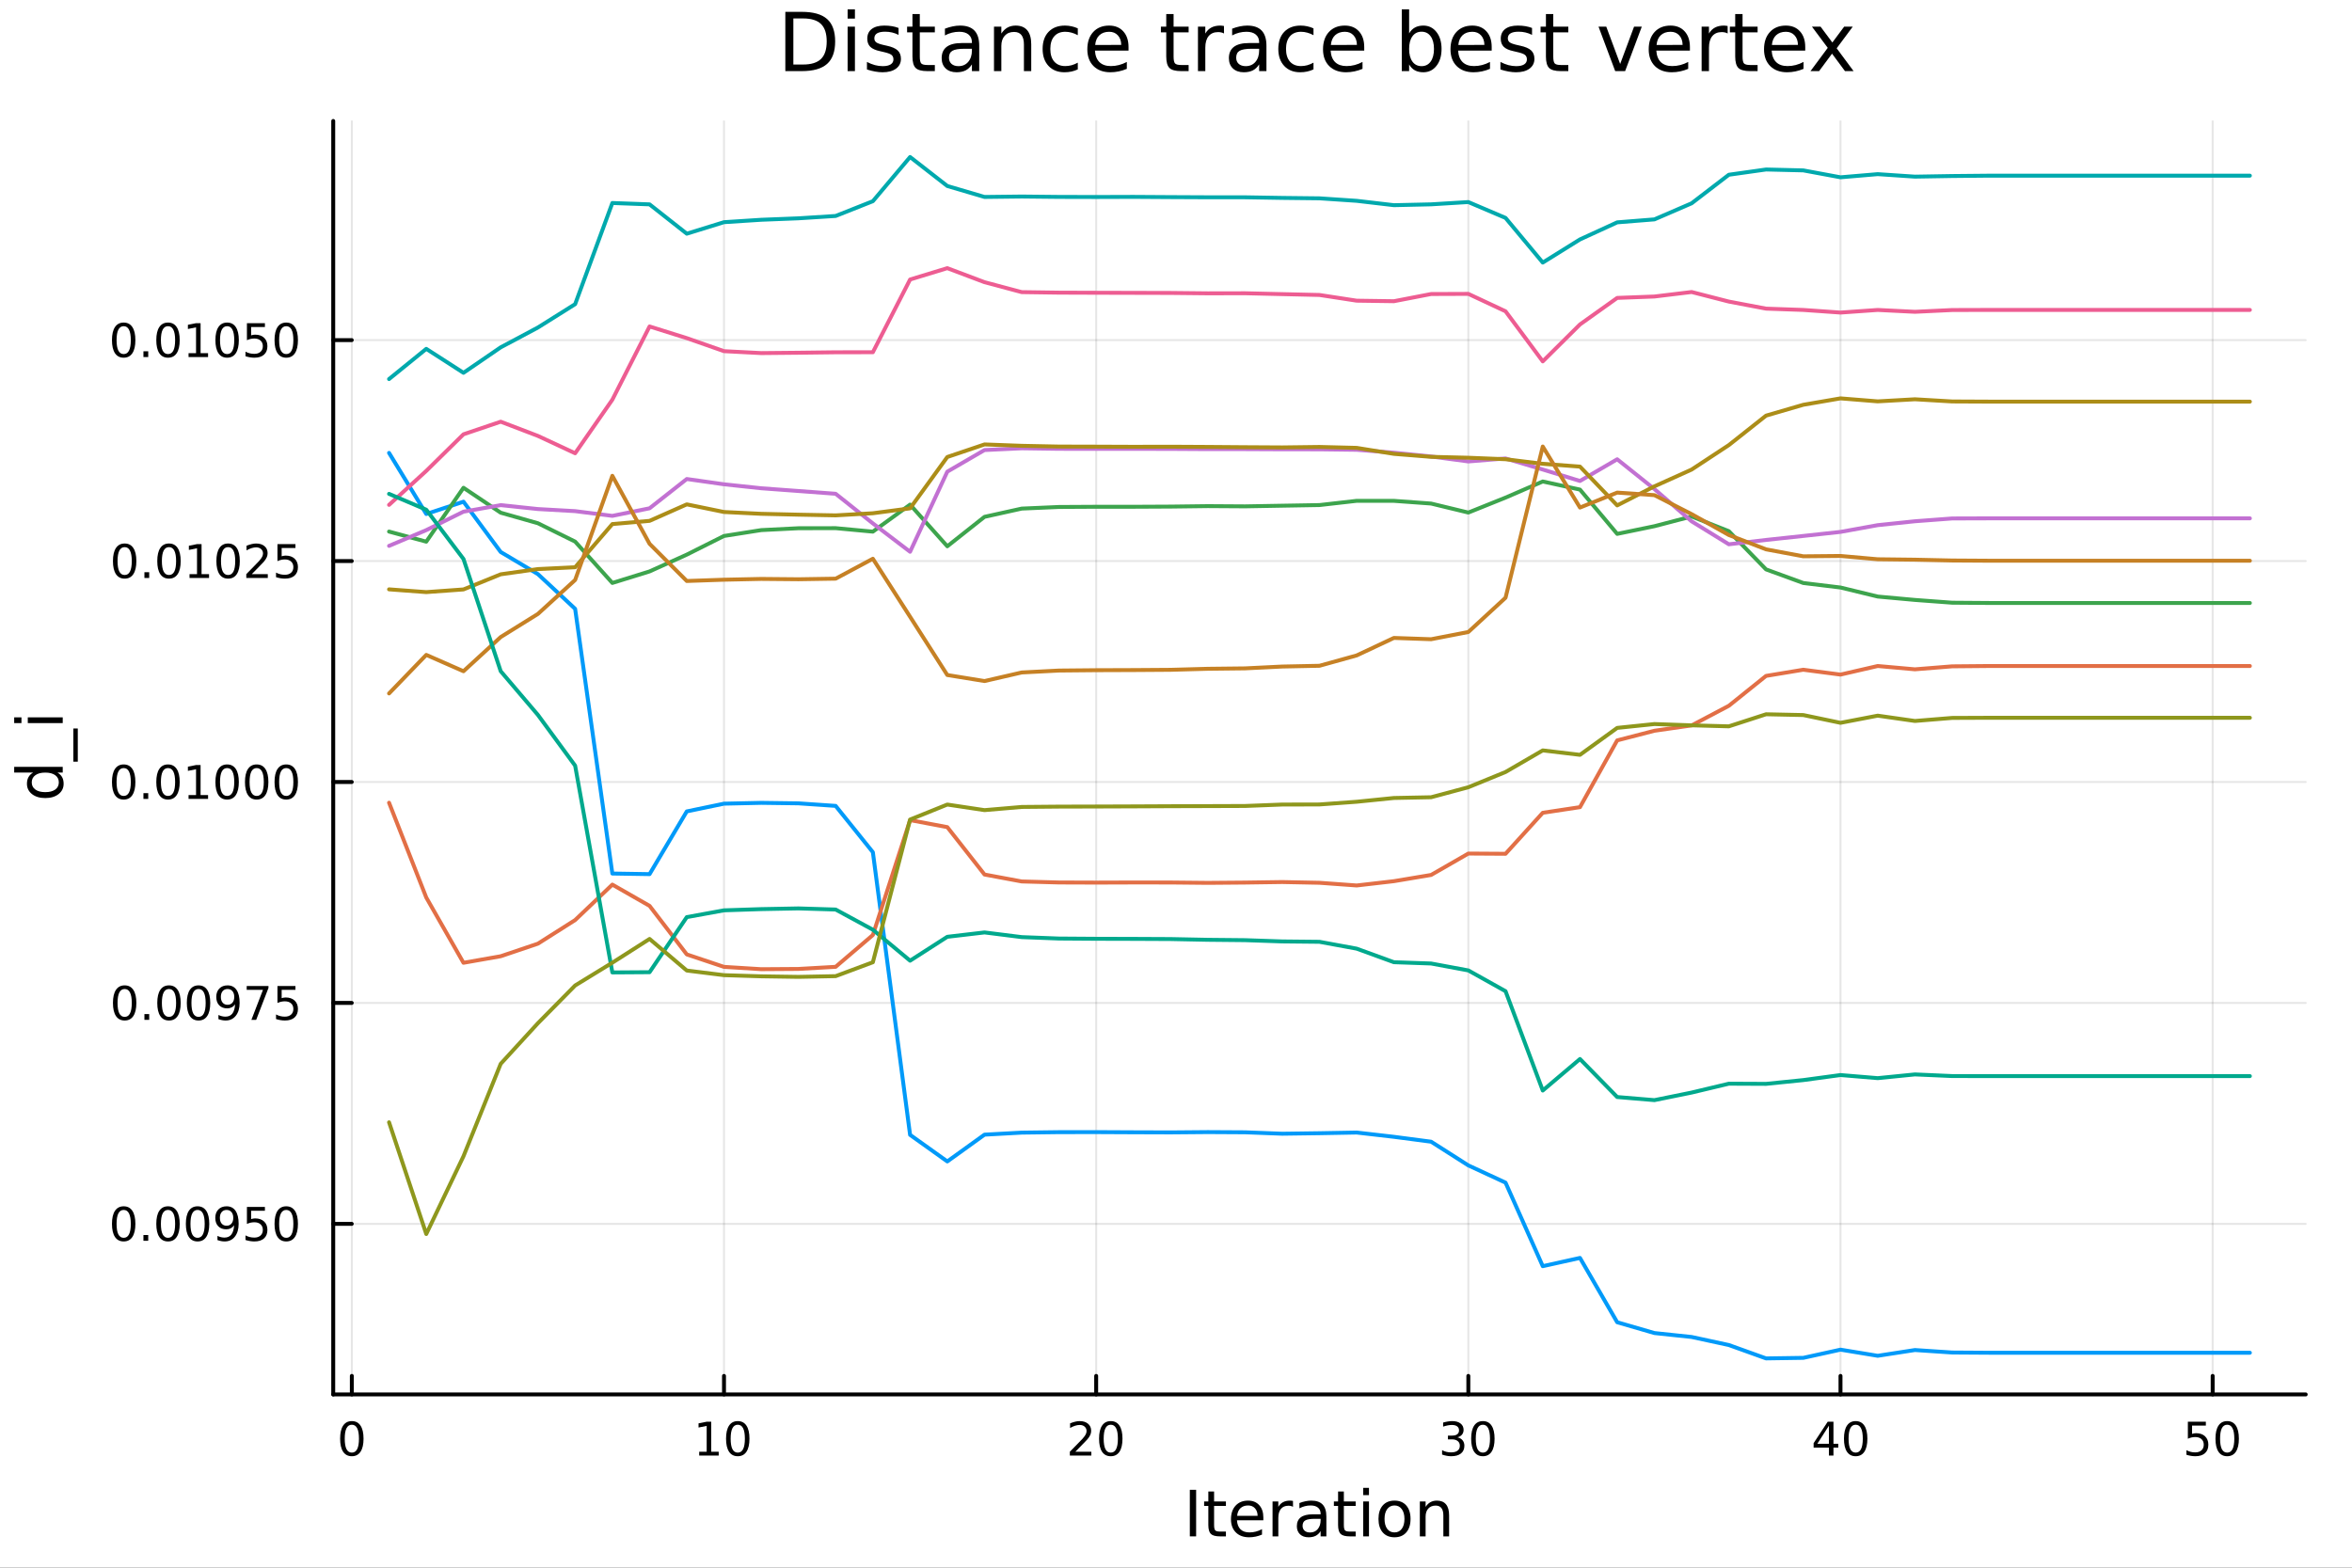 <?xml version="1.0" encoding="utf-8"?>
<svg xmlns="http://www.w3.org/2000/svg" xmlns:xlink="http://www.w3.org/1999/xlink" width="600" height="400" viewBox="0 0 2400 1600">
<rect x="0" y="0" width="2400" height="1600" fill="#333333" stroke="none"/>
<defs>
  <clipPath id="clip580">
    <rect x="0" y="0" width="2400" height="1600"/>
  </clipPath>
</defs>
<path clip-path="url(#clip580)" d="M0 1600 L2400 1600 L2400 0 L0 0  Z" fill="#ffffff" fill-rule="evenodd" fill-opacity="1"/>
<defs>
  <clipPath id="clip581">
    <rect x="480" y="0" width="1681" height="1600"/>
  </clipPath>
</defs>
<path clip-path="url(#clip580)" d="M340.028 1423.18 L2352.76 1423.18 L2352.76 123.472 L340.028 123.472  Z" fill="#ffffff" fill-rule="evenodd" fill-opacity="1"/>
<defs>
  <clipPath id="clip582">
    <rect x="340" y="123" width="2014" height="1301"/>
  </clipPath>
</defs>
<polyline clip-path="url(#clip582)" style="stroke:#000000; stroke-linecap:round; stroke-linejoin:round; stroke-width:2; stroke-opacity:0.1; fill:none" points="359.016,1423.18 359.016,123.472 "/>
<polyline clip-path="url(#clip582)" style="stroke:#000000; stroke-linecap:round; stroke-linejoin:round; stroke-width:2; stroke-opacity:0.1; fill:none" points="738.776,1423.18 738.776,123.472 "/>
<polyline clip-path="url(#clip582)" style="stroke:#000000; stroke-linecap:round; stroke-linejoin:round; stroke-width:2; stroke-opacity:0.1; fill:none" points="1118.54,1423.18 1118.54,123.472 "/>
<polyline clip-path="url(#clip582)" style="stroke:#000000; stroke-linecap:round; stroke-linejoin:round; stroke-width:2; stroke-opacity:0.1; fill:none" points="1498.3,1423.18 1498.3,123.472 "/>
<polyline clip-path="url(#clip582)" style="stroke:#000000; stroke-linecap:round; stroke-linejoin:round; stroke-width:2; stroke-opacity:0.1; fill:none" points="1878.06,1423.18 1878.06,123.472 "/>
<polyline clip-path="url(#clip582)" style="stroke:#000000; stroke-linecap:round; stroke-linejoin:round; stroke-width:2; stroke-opacity:0.1; fill:none" points="2257.82,1423.18 2257.82,123.472 "/>
<polyline clip-path="url(#clip580)" style="stroke:#000000; stroke-linecap:round; stroke-linejoin:round; stroke-width:4; stroke-opacity:1; fill:none" points="340.028,1423.18 2352.76,1423.18 "/>
<polyline clip-path="url(#clip580)" style="stroke:#000000; stroke-linecap:round; stroke-linejoin:round; stroke-width:4; stroke-opacity:1; fill:none" points="359.016,1423.18 359.016,1404.28 "/>
<polyline clip-path="url(#clip580)" style="stroke:#000000; stroke-linecap:round; stroke-linejoin:round; stroke-width:4; stroke-opacity:1; fill:none" points="738.776,1423.18 738.776,1404.28 "/>
<polyline clip-path="url(#clip580)" style="stroke:#000000; stroke-linecap:round; stroke-linejoin:round; stroke-width:4; stroke-opacity:1; fill:none" points="1118.54,1423.18 1118.54,1404.28 "/>
<polyline clip-path="url(#clip580)" style="stroke:#000000; stroke-linecap:round; stroke-linejoin:round; stroke-width:4; stroke-opacity:1; fill:none" points="1498.3,1423.18 1498.3,1404.28 "/>
<polyline clip-path="url(#clip580)" style="stroke:#000000; stroke-linecap:round; stroke-linejoin:round; stroke-width:4; stroke-opacity:1; fill:none" points="1878.06,1423.18 1878.06,1404.28 "/>
<polyline clip-path="url(#clip580)" style="stroke:#000000; stroke-linecap:round; stroke-linejoin:round; stroke-width:4; stroke-opacity:1; fill:none" points="2257.82,1423.18 2257.82,1404.28 "/>
<path clip-path="url(#clip580)" d="M359.016 1454.1 Q355.405 1454.1 353.576 1457.66 Q351.77 1461.2 351.77 1468.33 Q351.77 1475.44 353.576 1479.01 Q355.405 1482.55 359.016 1482.55 Q362.65 1482.55 364.455 1479.01 Q366.284 1475.44 366.284 1468.33 Q366.284 1461.2 364.455 1457.66 Q362.65 1454.1 359.016 1454.1 M359.016 1450.39 Q364.826 1450.39 367.881 1455 Q370.96 1459.58 370.96 1468.33 Q370.96 1477.06 367.881 1481.67 Q364.826 1486.25 359.016 1486.25 Q353.206 1486.25 350.127 1481.67 Q347.071 1477.06 347.071 1468.33 Q347.071 1459.58 350.127 1455 Q353.206 1450.39 359.016 1450.39 Z" fill="#000000" fill-rule="nonzero" fill-opacity="1" /><path clip-path="url(#clip580)" d="M713.463 1481.64 L721.102 1481.64 L721.102 1455.28 L712.792 1456.95 L712.792 1452.69 L721.056 1451.02 L725.732 1451.02 L725.732 1481.64 L733.371 1481.64 L733.371 1485.58 L713.463 1485.58 L713.463 1481.64 Z" fill="#000000" fill-rule="nonzero" fill-opacity="1" /><path clip-path="url(#clip580)" d="M752.815 1454.1 Q749.204 1454.1 747.375 1457.66 Q745.57 1461.2 745.57 1468.33 Q745.57 1475.44 747.375 1479.01 Q749.204 1482.55 752.815 1482.55 Q756.449 1482.55 758.255 1479.01 Q760.083 1475.44 760.083 1468.33 Q760.083 1461.2 758.255 1457.66 Q756.449 1454.1 752.815 1454.1 M752.815 1450.39 Q758.625 1450.39 761.681 1455 Q764.759 1459.58 764.759 1468.33 Q764.759 1477.06 761.681 1481.67 Q758.625 1486.25 752.815 1486.25 Q747.005 1486.25 743.926 1481.67 Q740.871 1477.06 740.871 1468.33 Q740.871 1459.58 743.926 1455 Q747.005 1450.39 752.815 1450.39 Z" fill="#000000" fill-rule="nonzero" fill-opacity="1" /><path clip-path="url(#clip580)" d="M1097.31 1481.64 L1113.63 1481.64 L1113.63 1485.58 L1091.68 1485.58 L1091.68 1481.64 Q1094.35 1478.89 1098.93 1474.26 Q1103.54 1469.61 1104.72 1468.27 Q1106.96 1465.74 1107.84 1464.01 Q1108.74 1462.25 1108.74 1460.56 Q1108.74 1457.8 1106.8 1456.07 Q1104.88 1454.33 1101.78 1454.33 Q1099.58 1454.33 1097.12 1455.09 Q1094.69 1455.86 1091.92 1457.41 L1091.92 1452.69 Q1094.74 1451.55 1097.19 1450.97 Q1099.65 1450.39 1101.68 1450.39 Q1107.05 1450.39 1110.25 1453.08 Q1113.44 1455.77 1113.44 1460.26 Q1113.44 1462.39 1112.63 1464.31 Q1111.85 1466.2 1109.74 1468.8 Q1109.16 1469.47 1106.06 1472.69 Q1102.96 1475.88 1097.31 1481.64 Z" fill="#000000" fill-rule="nonzero" fill-opacity="1" /><path clip-path="url(#clip580)" d="M1133.44 1454.1 Q1129.83 1454.1 1128 1457.66 Q1126.2 1461.2 1126.2 1468.33 Q1126.2 1475.44 1128 1479.01 Q1129.83 1482.55 1133.44 1482.55 Q1137.08 1482.55 1138.88 1479.01 Q1140.71 1475.44 1140.71 1468.33 Q1140.71 1461.2 1138.88 1457.66 Q1137.08 1454.1 1133.44 1454.1 M1133.44 1450.39 Q1139.25 1450.39 1142.31 1455 Q1145.39 1459.58 1145.39 1468.33 Q1145.39 1477.06 1142.31 1481.67 Q1139.25 1486.25 1133.44 1486.25 Q1127.63 1486.25 1124.55 1481.67 Q1121.5 1477.06 1121.5 1468.33 Q1121.5 1459.58 1124.55 1455 Q1127.63 1450.39 1133.44 1450.39 Z" fill="#000000" fill-rule="nonzero" fill-opacity="1" /><path clip-path="url(#clip580)" d="M1487.14 1466.95 Q1490.49 1467.66 1492.37 1469.93 Q1494.27 1472.2 1494.27 1475.53 Q1494.27 1480.65 1490.75 1483.45 Q1487.23 1486.25 1480.75 1486.25 Q1478.57 1486.25 1476.26 1485.81 Q1473.97 1485.39 1471.51 1484.54 L1471.51 1480.02 Q1473.46 1481.16 1475.77 1481.74 Q1478.09 1482.32 1480.61 1482.32 Q1485.01 1482.32 1487.3 1480.58 Q1489.62 1478.84 1489.62 1475.53 Q1489.62 1472.48 1487.46 1470.77 Q1485.33 1469.03 1481.51 1469.03 L1477.49 1469.03 L1477.49 1465.19 L1481.7 1465.19 Q1485.15 1465.19 1486.98 1463.82 Q1488.81 1462.43 1488.81 1459.84 Q1488.81 1457.18 1486.91 1455.77 Q1485.03 1454.33 1481.51 1454.33 Q1479.59 1454.33 1477.39 1454.75 Q1475.19 1455.16 1472.56 1456.04 L1472.56 1451.88 Q1475.22 1451.14 1477.53 1450.77 Q1479.87 1450.39 1481.93 1450.39 Q1487.25 1450.39 1490.36 1452.83 Q1493.46 1455.23 1493.46 1459.35 Q1493.46 1462.22 1491.81 1464.21 Q1490.17 1466.18 1487.14 1466.95 Z" fill="#000000" fill-rule="nonzero" fill-opacity="1" /><path clip-path="url(#clip580)" d="M1513.13 1454.1 Q1509.52 1454.1 1507.69 1457.66 Q1505.89 1461.2 1505.89 1468.33 Q1505.89 1475.44 1507.69 1479.01 Q1509.52 1482.55 1513.13 1482.55 Q1516.77 1482.55 1518.57 1479.01 Q1520.4 1475.44 1520.4 1468.33 Q1520.4 1461.2 1518.57 1457.66 Q1516.77 1454.1 1513.13 1454.1 M1513.13 1450.39 Q1518.94 1450.39 1522 1455 Q1525.08 1459.58 1525.08 1468.33 Q1525.08 1477.06 1522 1481.67 Q1518.94 1486.25 1513.13 1486.25 Q1507.32 1486.25 1504.24 1481.67 Q1501.19 1477.06 1501.19 1468.33 Q1501.19 1459.58 1504.24 1455 Q1507.32 1450.39 1513.13 1450.39 Z" fill="#000000" fill-rule="nonzero" fill-opacity="1" /><path clip-path="url(#clip580)" d="M1866.23 1455.09 L1854.42 1473.54 L1866.23 1473.54 L1866.23 1455.09 M1865 1451.02 L1870.88 1451.02 L1870.88 1473.54 L1875.81 1473.54 L1875.81 1477.43 L1870.88 1477.43 L1870.88 1485.58 L1866.23 1485.58 L1866.23 1477.43 L1850.63 1477.43 L1850.63 1472.92 L1865 1451.02 Z" fill="#000000" fill-rule="nonzero" fill-opacity="1" /><path clip-path="url(#clip580)" d="M1893.54 1454.1 Q1889.93 1454.1 1888.1 1457.66 Q1886.3 1461.2 1886.3 1468.33 Q1886.3 1475.44 1888.1 1479.01 Q1889.93 1482.55 1893.54 1482.55 Q1897.18 1482.55 1898.98 1479.01 Q1900.81 1475.44 1900.81 1468.33 Q1900.81 1461.2 1898.98 1457.66 Q1897.18 1454.1 1893.54 1454.1 M1893.54 1450.39 Q1899.35 1450.39 1902.41 1455 Q1905.49 1459.58 1905.49 1468.33 Q1905.49 1477.06 1902.41 1481.67 Q1899.35 1486.25 1893.54 1486.25 Q1887.73 1486.25 1884.65 1481.67 Q1881.6 1477.06 1881.6 1468.33 Q1881.6 1459.58 1884.65 1455 Q1887.73 1450.39 1893.54 1450.39 Z" fill="#000000" fill-rule="nonzero" fill-opacity="1" /><path clip-path="url(#clip580)" d="M2232.52 1451.02 L2250.87 1451.02 L2250.87 1454.96 L2236.8 1454.96 L2236.8 1463.43 Q2237.82 1463.08 2238.83 1462.92 Q2239.85 1462.73 2240.87 1462.73 Q2246.66 1462.73 2250.04 1465.9 Q2253.42 1469.08 2253.42 1474.49 Q2253.42 1480.07 2249.95 1483.17 Q2246.47 1486.25 2240.15 1486.25 Q2237.98 1486.25 2235.71 1485.88 Q2233.46 1485.51 2231.06 1484.77 L2231.06 1480.07 Q2233.14 1481.2 2235.36 1481.76 Q2237.58 1482.32 2240.06 1482.32 Q2244.07 1482.32 2246.4 1480.21 Q2248.74 1478.1 2248.74 1474.49 Q2248.74 1470.88 2246.4 1468.77 Q2244.07 1466.67 2240.06 1466.67 Q2238.19 1466.67 2236.31 1467.08 Q2234.46 1467.5 2232.52 1468.38 L2232.52 1451.02 Z" fill="#000000" fill-rule="nonzero" fill-opacity="1" /><path clip-path="url(#clip580)" d="M2272.63 1454.1 Q2269.02 1454.1 2267.19 1457.66 Q2265.39 1461.2 2265.39 1468.33 Q2265.39 1475.44 2267.19 1479.01 Q2269.02 1482.55 2272.63 1482.55 Q2276.26 1482.55 2278.07 1479.01 Q2279.9 1475.44 2279.9 1468.33 Q2279.9 1461.2 2278.07 1457.66 Q2276.26 1454.1 2272.63 1454.1 M2272.63 1450.39 Q2278.44 1450.39 2281.5 1455 Q2284.58 1459.58 2284.58 1468.33 Q2284.58 1477.06 2281.5 1481.67 Q2278.44 1486.25 2272.63 1486.25 Q2266.82 1486.25 2263.74 1481.67 Q2260.69 1477.06 2260.69 1468.33 Q2260.69 1459.58 2263.74 1455 Q2266.82 1450.39 2272.63 1450.39 Z" fill="#000000" fill-rule="nonzero" fill-opacity="1" /><path clip-path="url(#clip580)" d="M1214.11 1520.52 L1220.54 1520.52 L1220.54 1568.04 L1214.11 1568.04 L1214.11 1520.52 Z" fill="#000000" fill-rule="nonzero" fill-opacity="1" /><path clip-path="url(#clip580)" d="M1238.87 1522.27 L1238.87 1532.4 L1250.94 1532.4 L1250.94 1536.95 L1238.87 1536.95 L1238.87 1556.3 Q1238.87 1560.66 1240.05 1561.9 Q1241.26 1563.14 1244.92 1563.14 L1250.94 1563.14 L1250.94 1568.04 L1244.92 1568.04 Q1238.14 1568.04 1235.56 1565.53 Q1232.99 1562.98 1232.99 1556.3 L1232.99 1536.95 L1228.69 1536.95 L1228.69 1532.4 L1232.99 1532.4 L1232.99 1522.27 L1238.87 1522.27 Z" fill="#000000" fill-rule="nonzero" fill-opacity="1" /><path clip-path="url(#clip580)" d="M1289.13 1548.76 L1289.13 1551.62 L1262.21 1551.62 Q1262.59 1557.67 1265.83 1560.85 Q1269.11 1564 1274.94 1564 Q1278.31 1564 1281.46 1563.17 Q1284.64 1562.35 1287.76 1560.69 L1287.76 1566.23 Q1284.61 1567.57 1281.3 1568.27 Q1277.99 1568.97 1274.59 1568.97 Q1266.06 1568.97 1261.06 1564 Q1256.09 1559.04 1256.09 1550.57 Q1256.09 1541.82 1260.8 1536.69 Q1265.55 1531.54 1273.57 1531.54 Q1280.76 1531.54 1284.93 1536.18 Q1289.13 1540.8 1289.13 1548.76 M1283.28 1547.04 Q1283.21 1542.23 1280.57 1539.37 Q1277.96 1536.5 1273.63 1536.5 Q1268.73 1536.5 1265.77 1539.27 Q1262.84 1542.04 1262.4 1547.07 L1283.28 1547.04 Z" fill="#000000" fill-rule="nonzero" fill-opacity="1" /><path clip-path="url(#clip580)" d="M1319.4 1537.87 Q1318.41 1537.3 1317.24 1537.04 Q1316.09 1536.76 1314.69 1536.76 Q1309.73 1536.76 1307.05 1540 Q1304.41 1543.22 1304.41 1549.27 L1304.41 1568.04 L1298.52 1568.04 L1298.52 1532.4 L1304.41 1532.4 L1304.41 1537.93 Q1306.26 1534.69 1309.22 1533.13 Q1312.18 1531.54 1316.41 1531.54 Q1317.01 1531.54 1317.75 1531.63 Q1318.48 1531.7 1319.37 1531.85 L1319.4 1537.87 Z" fill="#000000" fill-rule="nonzero" fill-opacity="1" /><path clip-path="url(#clip580)" d="M1341.74 1550.12 Q1334.65 1550.12 1331.91 1551.75 Q1329.17 1553.37 1329.17 1557.29 Q1329.17 1560.4 1331.21 1562.25 Q1333.28 1564.07 1336.81 1564.07 Q1341.68 1564.07 1344.61 1560.63 Q1347.57 1557.16 1347.57 1551.43 L1347.57 1550.12 L1341.74 1550.12 M1353.43 1547.71 L1353.43 1568.04 L1347.57 1568.04 L1347.57 1562.63 Q1345.56 1565.88 1342.57 1567.44 Q1339.58 1568.97 1335.25 1568.97 Q1329.78 1568.97 1326.53 1565.91 Q1323.32 1562.82 1323.32 1557.67 Q1323.32 1551.65 1327.33 1548.6 Q1331.37 1545.54 1339.36 1545.54 L1347.57 1545.54 L1347.57 1544.97 Q1347.57 1540.93 1344.9 1538.73 Q1342.25 1536.5 1337.45 1536.5 Q1334.39 1536.5 1331.5 1537.23 Q1328.6 1537.97 1325.93 1539.43 L1325.93 1534.02 Q1329.14 1532.78 1332.16 1532.17 Q1335.19 1531.54 1338.05 1531.54 Q1345.79 1531.54 1349.61 1535.55 Q1353.43 1539.56 1353.43 1547.71 Z" fill="#000000" fill-rule="nonzero" fill-opacity="1" /><path clip-path="url(#clip580)" d="M1371.28 1522.27 L1371.28 1532.4 L1383.34 1532.4 L1383.34 1536.95 L1371.28 1536.95 L1371.28 1556.3 Q1371.28 1560.66 1372.46 1561.9 Q1373.67 1563.14 1377.33 1563.14 L1383.34 1563.14 L1383.34 1568.04 L1377.33 1568.04 Q1370.55 1568.04 1367.97 1565.53 Q1365.39 1562.98 1365.39 1556.3 L1365.39 1536.95 L1361.1 1536.95 L1361.1 1532.4 L1365.39 1532.4 L1365.39 1522.27 L1371.28 1522.27 Z" fill="#000000" fill-rule="nonzero" fill-opacity="1" /><path clip-path="url(#clip580)" d="M1391.05 1532.4 L1396.9 1532.4 L1396.9 1568.04 L1391.05 1568.04 L1391.05 1532.4 M1391.05 1518.52 L1396.9 1518.52 L1396.9 1525.93 L1391.05 1525.93 L1391.05 1518.52 Z" fill="#000000" fill-rule="nonzero" fill-opacity="1" /><path clip-path="url(#clip580)" d="M1422.97 1536.5 Q1418.26 1536.5 1415.52 1540.19 Q1412.79 1543.85 1412.79 1550.25 Q1412.79 1556.65 1415.49 1560.34 Q1418.23 1564 1422.97 1564 Q1427.65 1564 1430.39 1560.31 Q1433.12 1556.62 1433.12 1550.25 Q1433.12 1543.92 1430.39 1540.23 Q1427.65 1536.5 1422.97 1536.5 M1422.97 1531.54 Q1430.61 1531.54 1434.97 1536.5 Q1439.33 1541.47 1439.33 1550.25 Q1439.33 1559 1434.97 1564 Q1430.61 1568.97 1422.97 1568.97 Q1415.3 1568.97 1410.94 1564 Q1406.61 1559 1406.61 1550.25 Q1406.61 1541.47 1410.94 1536.5 Q1415.3 1531.54 1422.97 1531.54 Z" fill="#000000" fill-rule="nonzero" fill-opacity="1" /><path clip-path="url(#clip580)" d="M1478.67 1546.53 L1478.67 1568.04 L1472.81 1568.04 L1472.81 1546.72 Q1472.81 1541.66 1470.84 1539.14 Q1468.87 1536.63 1464.92 1536.63 Q1460.18 1536.63 1457.44 1539.65 Q1454.7 1542.68 1454.7 1547.9 L1454.7 1568.04 L1448.82 1568.04 L1448.82 1532.4 L1454.7 1532.4 L1454.7 1537.93 Q1456.8 1534.72 1459.64 1533.13 Q1462.5 1531.54 1466.23 1531.54 Q1472.37 1531.54 1475.52 1535.36 Q1478.67 1539.14 1478.67 1546.53 Z" fill="#000000" fill-rule="nonzero" fill-opacity="1" /><polyline clip-path="url(#clip582)" style="stroke:#000000; stroke-linecap:round; stroke-linejoin:round; stroke-width:2; stroke-opacity:0.1; fill:none" points="340.028,1249.08 2352.76,1249.08 "/>
<polyline clip-path="url(#clip582)" style="stroke:#000000; stroke-linecap:round; stroke-linejoin:round; stroke-width:2; stroke-opacity:0.1; fill:none" points="340.028,1023.59 2352.76,1023.59 "/>
<polyline clip-path="url(#clip582)" style="stroke:#000000; stroke-linecap:round; stroke-linejoin:round; stroke-width:2; stroke-opacity:0.1; fill:none" points="340.028,798.1 2352.76,798.1 "/>
<polyline clip-path="url(#clip582)" style="stroke:#000000; stroke-linecap:round; stroke-linejoin:round; stroke-width:2; stroke-opacity:0.1; fill:none" points="340.028,572.61 2352.76,572.61 "/>
<polyline clip-path="url(#clip582)" style="stroke:#000000; stroke-linecap:round; stroke-linejoin:round; stroke-width:2; stroke-opacity:0.1; fill:none" points="340.028,347.121 2352.76,347.121 "/>
<polyline clip-path="url(#clip580)" style="stroke:#000000; stroke-linecap:round; stroke-linejoin:round; stroke-width:4; stroke-opacity:1; fill:none" points="340.028,1423.18 340.028,123.472 "/>
<polyline clip-path="url(#clip580)" style="stroke:#000000; stroke-linecap:round; stroke-linejoin:round; stroke-width:4; stroke-opacity:1; fill:none" points="340.028,1249.08 358.925,1249.08 "/>
<polyline clip-path="url(#clip580)" style="stroke:#000000; stroke-linecap:round; stroke-linejoin:round; stroke-width:4; stroke-opacity:1; fill:none" points="340.028,1023.59 358.925,1023.59 "/>
<polyline clip-path="url(#clip580)" style="stroke:#000000; stroke-linecap:round; stroke-linejoin:round; stroke-width:4; stroke-opacity:1; fill:none" points="340.028,798.1 358.925,798.1 "/>
<polyline clip-path="url(#clip580)" style="stroke:#000000; stroke-linecap:round; stroke-linejoin:round; stroke-width:4; stroke-opacity:1; fill:none" points="340.028,572.61 358.925,572.61 "/>
<polyline clip-path="url(#clip580)" style="stroke:#000000; stroke-linecap:round; stroke-linejoin:round; stroke-width:4; stroke-opacity:1; fill:none" points="340.028,347.121 358.925,347.121 "/>
<path clip-path="url(#clip580)" d="M126.205 1234.88 Q122.593 1234.88 120.765 1238.44 Q118.959 1241.98 118.959 1249.11 Q118.959 1256.22 120.765 1259.79 Q122.593 1263.33 126.205 1263.33 Q129.839 1263.33 131.644 1259.79 Q133.473 1256.22 133.473 1249.11 Q133.473 1241.98 131.644 1238.44 Q129.839 1234.88 126.205 1234.88 M126.205 1231.17 Q132.015 1231.17 135.07 1235.78 Q138.149 1240.36 138.149 1249.11 Q138.149 1257.84 135.07 1262.45 Q132.015 1267.03 126.205 1267.03 Q120.394 1267.03 117.316 1262.45 Q114.26 1257.84 114.26 1249.11 Q114.26 1240.36 117.316 1235.78 Q120.394 1231.17 126.205 1231.17 Z" fill="#000000" fill-rule="nonzero" fill-opacity="1" /><path clip-path="url(#clip580)" d="M146.366 1260.48 L151.251 1260.48 L151.251 1266.36 L146.366 1266.36 L146.366 1260.48 Z" fill="#000000" fill-rule="nonzero" fill-opacity="1" /><path clip-path="url(#clip580)" d="M171.436 1234.88 Q167.825 1234.88 165.996 1238.44 Q164.19 1241.98 164.19 1249.11 Q164.19 1256.22 165.996 1259.79 Q167.825 1263.33 171.436 1263.33 Q175.07 1263.33 176.876 1259.79 Q178.704 1256.22 178.704 1249.11 Q178.704 1241.98 176.876 1238.44 Q175.07 1234.88 171.436 1234.88 M171.436 1231.17 Q177.246 1231.17 180.301 1235.78 Q183.38 1240.36 183.38 1249.11 Q183.38 1257.84 180.301 1262.45 Q177.246 1267.03 171.436 1267.03 Q165.626 1267.03 162.547 1262.45 Q159.491 1257.84 159.491 1249.11 Q159.491 1240.36 162.547 1235.78 Q165.626 1231.17 171.436 1231.17 Z" fill="#000000" fill-rule="nonzero" fill-opacity="1" /><path clip-path="url(#clip580)" d="M201.598 1234.88 Q197.987 1234.88 196.158 1238.44 Q194.352 1241.98 194.352 1249.11 Q194.352 1256.22 196.158 1259.79 Q197.987 1263.33 201.598 1263.33 Q205.232 1263.33 207.037 1259.79 Q208.866 1256.22 208.866 1249.11 Q208.866 1241.98 207.037 1238.44 Q205.232 1234.88 201.598 1234.88 M201.598 1231.17 Q207.408 1231.17 210.463 1235.78 Q213.542 1240.36 213.542 1249.11 Q213.542 1257.84 210.463 1262.45 Q207.408 1267.03 201.598 1267.03 Q195.787 1267.03 192.709 1262.45 Q189.653 1257.84 189.653 1249.11 Q189.653 1240.36 192.709 1235.78 Q195.787 1231.17 201.598 1231.17 Z" fill="#000000" fill-rule="nonzero" fill-opacity="1" /><path clip-path="url(#clip580)" d="M221.898 1265.64 L221.898 1261.38 Q223.658 1262.22 225.463 1262.66 Q227.269 1263.1 229.005 1263.1 Q233.635 1263.1 236.065 1259.99 Q238.519 1256.87 238.866 1250.53 Q237.523 1252.52 235.463 1253.58 Q233.403 1254.65 230.903 1254.65 Q225.718 1254.65 222.686 1251.52 Q219.676 1248.37 219.676 1242.93 Q219.676 1237.61 222.824 1234.39 Q225.973 1231.17 231.204 1231.17 Q237.199 1231.17 240.347 1235.78 Q243.519 1240.36 243.519 1249.11 Q243.519 1257.29 239.63 1262.17 Q235.764 1267.03 229.213 1267.03 Q227.454 1267.03 225.648 1266.68 Q223.843 1266.34 221.898 1265.64 M231.204 1250.99 Q234.352 1250.99 236.181 1248.84 Q238.033 1246.68 238.033 1242.93 Q238.033 1239.21 236.181 1237.05 Q234.352 1234.88 231.204 1234.88 Q228.056 1234.88 226.204 1237.05 Q224.375 1239.21 224.375 1242.93 Q224.375 1246.68 226.204 1248.84 Q228.056 1250.99 231.204 1250.99 Z" fill="#000000" fill-rule="nonzero" fill-opacity="1" /><path clip-path="url(#clip580)" d="M251.968 1231.8 L270.324 1231.8 L270.324 1235.73 L256.25 1235.73 L256.25 1244.21 Q257.269 1243.86 258.287 1243.7 Q259.306 1243.51 260.324 1243.51 Q266.111 1243.51 269.491 1246.68 Q272.87 1249.86 272.87 1255.27 Q272.87 1260.85 269.398 1263.95 Q265.926 1267.03 259.607 1267.03 Q257.431 1267.03 255.162 1266.66 Q252.917 1266.29 250.509 1265.55 L250.509 1260.85 Q252.593 1261.98 254.815 1262.54 Q257.037 1263.1 259.514 1263.1 Q263.519 1263.1 265.857 1260.99 Q268.195 1258.88 268.195 1255.27 Q268.195 1251.66 265.857 1249.55 Q263.519 1247.45 259.514 1247.45 Q257.639 1247.45 255.764 1247.86 Q253.912 1248.28 251.968 1249.16 L251.968 1231.8 Z" fill="#000000" fill-rule="nonzero" fill-opacity="1" /><path clip-path="url(#clip580)" d="M292.083 1234.88 Q288.472 1234.88 286.643 1238.44 Q284.838 1241.98 284.838 1249.11 Q284.838 1256.22 286.643 1259.79 Q288.472 1263.33 292.083 1263.33 Q295.718 1263.33 297.523 1259.79 Q299.352 1256.22 299.352 1249.11 Q299.352 1241.98 297.523 1238.44 Q295.718 1234.88 292.083 1234.88 M292.083 1231.17 Q297.893 1231.17 300.949 1235.78 Q304.028 1240.36 304.028 1249.11 Q304.028 1257.84 300.949 1262.45 Q297.893 1267.03 292.083 1267.03 Q286.273 1267.03 283.194 1262.45 Q280.139 1257.84 280.139 1249.11 Q280.139 1240.36 283.194 1235.78 Q286.273 1231.17 292.083 1231.17 Z" fill="#000000" fill-rule="nonzero" fill-opacity="1" /><path clip-path="url(#clip580)" d="M127.2 1009.39 Q123.589 1009.39 121.76 1012.95 Q119.955 1016.5 119.955 1023.62 Q119.955 1030.73 121.76 1034.3 Q123.589 1037.84 127.2 1037.84 Q130.834 1037.84 132.64 1034.3 Q134.468 1030.73 134.468 1023.62 Q134.468 1016.5 132.64 1012.95 Q130.834 1009.39 127.2 1009.39 M127.2 1005.68 Q133.01 1005.68 136.066 1010.29 Q139.144 1014.87 139.144 1023.62 Q139.144 1032.35 136.066 1036.96 Q133.01 1041.54 127.2 1041.54 Q121.39 1041.54 118.311 1036.96 Q115.256 1032.35 115.256 1023.62 Q115.256 1014.87 118.311 1010.29 Q121.39 1005.68 127.2 1005.68 Z" fill="#000000" fill-rule="nonzero" fill-opacity="1" /><path clip-path="url(#clip580)" d="M147.362 1034.99 L152.246 1034.99 L152.246 1040.87 L147.362 1040.87 L147.362 1034.99 Z" fill="#000000" fill-rule="nonzero" fill-opacity="1" /><path clip-path="url(#clip580)" d="M172.431 1009.39 Q168.82 1009.39 166.991 1012.95 Q165.186 1016.5 165.186 1023.62 Q165.186 1030.73 166.991 1034.3 Q168.82 1037.84 172.431 1037.84 Q176.065 1037.84 177.871 1034.3 Q179.7 1030.73 179.7 1023.62 Q179.7 1016.5 177.871 1012.95 Q176.065 1009.39 172.431 1009.39 M172.431 1005.68 Q178.241 1005.68 181.297 1010.29 Q184.376 1014.87 184.376 1023.62 Q184.376 1032.35 181.297 1036.96 Q178.241 1041.54 172.431 1041.54 Q166.621 1041.54 163.542 1036.96 Q160.487 1032.35 160.487 1023.62 Q160.487 1014.87 163.542 1010.29 Q166.621 1005.68 172.431 1005.68 Z" fill="#000000" fill-rule="nonzero" fill-opacity="1" /><path clip-path="url(#clip580)" d="M202.593 1009.39 Q198.982 1009.39 197.153 1012.95 Q195.348 1016.5 195.348 1023.62 Q195.348 1030.73 197.153 1034.3 Q198.982 1037.84 202.593 1037.84 Q206.227 1037.84 208.033 1034.3 Q209.861 1030.73 209.861 1023.62 Q209.861 1016.5 208.033 1012.95 Q206.227 1009.39 202.593 1009.39 M202.593 1005.68 Q208.403 1005.68 211.459 1010.29 Q214.537 1014.87 214.537 1023.62 Q214.537 1032.35 211.459 1036.96 Q208.403 1041.54 202.593 1041.54 Q196.783 1041.54 193.704 1036.96 Q190.649 1032.35 190.649 1023.62 Q190.649 1014.87 193.704 1010.29 Q196.783 1005.68 202.593 1005.68 Z" fill="#000000" fill-rule="nonzero" fill-opacity="1" /><path clip-path="url(#clip580)" d="M222.894 1040.15 L222.894 1035.89 Q224.653 1036.73 226.459 1037.17 Q228.264 1037.61 230 1037.61 Q234.63 1037.61 237.06 1034.5 Q239.514 1031.38 239.861 1025.04 Q238.519 1027.03 236.459 1028.09 Q234.398 1029.16 231.898 1029.16 Q226.713 1029.16 223.681 1026.03 Q220.672 1022.88 220.672 1017.44 Q220.672 1012.12 223.82 1008.9 Q226.968 1005.68 232.199 1005.68 Q238.195 1005.68 241.343 1010.29 Q244.514 1014.87 244.514 1023.62 Q244.514 1031.8 240.625 1036.68 Q236.76 1041.54 230.209 1041.54 Q228.449 1041.54 226.644 1041.19 Q224.838 1040.85 222.894 1040.15 M232.199 1025.5 Q235.347 1025.5 237.176 1023.35 Q239.028 1021.19 239.028 1017.44 Q239.028 1013.72 237.176 1011.56 Q235.347 1009.39 232.199 1009.39 Q229.051 1009.39 227.199 1011.56 Q225.371 1013.72 225.371 1017.44 Q225.371 1021.19 227.199 1023.35 Q229.051 1025.5 232.199 1025.5 Z" fill="#000000" fill-rule="nonzero" fill-opacity="1" /><path clip-path="url(#clip580)" d="M251.736 1006.31 L273.958 1006.31 L273.958 1008.3 L261.412 1040.87 L256.528 1040.87 L268.333 1010.25 L251.736 1010.25 L251.736 1006.31 Z" fill="#000000" fill-rule="nonzero" fill-opacity="1" /><path clip-path="url(#clip580)" d="M283.125 1006.31 L301.481 1006.31 L301.481 1010.25 L287.407 1010.25 L287.407 1018.72 Q288.426 1018.37 289.444 1018.21 Q290.463 1018.02 291.481 1018.02 Q297.268 1018.02 300.648 1021.19 Q304.028 1024.37 304.028 1029.78 Q304.028 1035.36 300.555 1038.46 Q297.083 1041.54 290.764 1041.54 Q288.588 1041.54 286.319 1041.17 Q284.074 1040.8 281.667 1040.06 L281.667 1035.36 Q283.75 1036.5 285.972 1037.05 Q288.194 1037.61 290.671 1037.61 Q294.676 1037.61 297.014 1035.5 Q299.352 1033.39 299.352 1029.78 Q299.352 1026.17 297.014 1024.06 Q294.676 1021.96 290.671 1021.96 Q288.796 1021.96 286.921 1022.37 Q285.069 1022.79 283.125 1023.67 L283.125 1006.31 Z" fill="#000000" fill-rule="nonzero" fill-opacity="1" /><path clip-path="url(#clip580)" d="M126.205 783.899 Q122.593 783.899 120.765 787.464 Q118.959 791.005 118.959 798.135 Q118.959 805.241 120.765 808.806 Q122.593 812.348 126.205 812.348 Q129.839 812.348 131.644 808.806 Q133.473 805.241 133.473 798.135 Q133.473 791.005 131.644 787.464 Q129.839 783.899 126.205 783.899 M126.205 780.195 Q132.015 780.195 135.07 784.802 Q138.149 789.385 138.149 798.135 Q138.149 806.862 135.07 811.468 Q132.015 816.052 126.205 816.052 Q120.394 816.052 117.316 811.468 Q114.26 806.862 114.26 798.135 Q114.26 789.385 117.316 784.802 Q120.394 780.195 126.205 780.195 Z" fill="#000000" fill-rule="nonzero" fill-opacity="1" /><path clip-path="url(#clip580)" d="M146.366 809.501 L151.251 809.501 L151.251 815.38 L146.366 815.38 L146.366 809.501 Z" fill="#000000" fill-rule="nonzero" fill-opacity="1" /><path clip-path="url(#clip580)" d="M171.436 783.899 Q167.825 783.899 165.996 787.464 Q164.19 791.005 164.19 798.135 Q164.19 805.241 165.996 808.806 Q167.825 812.348 171.436 812.348 Q175.07 812.348 176.876 808.806 Q178.704 805.241 178.704 798.135 Q178.704 791.005 176.876 787.464 Q175.07 783.899 171.436 783.899 M171.436 780.195 Q177.246 780.195 180.301 784.802 Q183.38 789.385 183.38 798.135 Q183.38 806.862 180.301 811.468 Q177.246 816.052 171.436 816.052 Q165.626 816.052 162.547 811.468 Q159.491 806.862 159.491 798.135 Q159.491 789.385 162.547 784.802 Q165.626 780.195 171.436 780.195 Z" fill="#000000" fill-rule="nonzero" fill-opacity="1" /><path clip-path="url(#clip580)" d="M192.408 811.445 L200.047 811.445 L200.047 785.079 L191.737 786.746 L191.737 782.487 L200 780.82 L204.676 780.82 L204.676 811.445 L212.315 811.445 L212.315 815.38 L192.408 815.38 L192.408 811.445 Z" fill="#000000" fill-rule="nonzero" fill-opacity="1" /><path clip-path="url(#clip580)" d="M231.76 783.899 Q228.148 783.899 226.32 787.464 Q224.514 791.005 224.514 798.135 Q224.514 805.241 226.32 808.806 Q228.148 812.348 231.76 812.348 Q235.394 812.348 237.199 808.806 Q239.028 805.241 239.028 798.135 Q239.028 791.005 237.199 787.464 Q235.394 783.899 231.76 783.899 M231.76 780.195 Q237.57 780.195 240.625 784.802 Q243.704 789.385 243.704 798.135 Q243.704 806.862 240.625 811.468 Q237.57 816.052 231.76 816.052 Q225.949 816.052 222.871 811.468 Q219.815 806.862 219.815 798.135 Q219.815 789.385 222.871 784.802 Q225.949 780.195 231.76 780.195 Z" fill="#000000" fill-rule="nonzero" fill-opacity="1" /><path clip-path="url(#clip580)" d="M261.921 783.899 Q258.31 783.899 256.482 787.464 Q254.676 791.005 254.676 798.135 Q254.676 805.241 256.482 808.806 Q258.31 812.348 261.921 812.348 Q265.556 812.348 267.361 808.806 Q269.19 805.241 269.19 798.135 Q269.19 791.005 267.361 787.464 Q265.556 783.899 261.921 783.899 M261.921 780.195 Q267.732 780.195 270.787 784.802 Q273.866 789.385 273.866 798.135 Q273.866 806.862 270.787 811.468 Q267.732 816.052 261.921 816.052 Q256.111 816.052 253.033 811.468 Q249.977 806.862 249.977 798.135 Q249.977 789.385 253.033 784.802 Q256.111 780.195 261.921 780.195 Z" fill="#000000" fill-rule="nonzero" fill-opacity="1" /><path clip-path="url(#clip580)" d="M292.083 783.899 Q288.472 783.899 286.643 787.464 Q284.838 791.005 284.838 798.135 Q284.838 805.241 286.643 808.806 Q288.472 812.348 292.083 812.348 Q295.718 812.348 297.523 808.806 Q299.352 805.241 299.352 798.135 Q299.352 791.005 297.523 787.464 Q295.718 783.899 292.083 783.899 M292.083 780.195 Q297.893 780.195 300.949 784.802 Q304.028 789.385 304.028 798.135 Q304.028 806.862 300.949 811.468 Q297.893 816.052 292.083 816.052 Q286.273 816.052 283.194 811.468 Q280.139 806.862 280.139 798.135 Q280.139 789.385 283.194 784.802 Q286.273 780.195 292.083 780.195 Z" fill="#000000" fill-rule="nonzero" fill-opacity="1" /><path clip-path="url(#clip580)" d="M127.2 558.409 Q123.589 558.409 121.76 561.974 Q119.955 565.516 119.955 572.645 Q119.955 579.752 121.76 583.316 Q123.589 586.858 127.2 586.858 Q130.834 586.858 132.64 583.316 Q134.468 579.752 134.468 572.645 Q134.468 565.516 132.64 561.974 Q130.834 558.409 127.2 558.409 M127.2 554.705 Q133.01 554.705 136.066 559.312 Q139.144 563.895 139.144 572.645 Q139.144 581.372 136.066 585.978 Q133.01 590.562 127.2 590.562 Q121.39 590.562 118.311 585.978 Q115.256 581.372 115.256 572.645 Q115.256 563.895 118.311 559.312 Q121.39 554.705 127.2 554.705 Z" fill="#000000" fill-rule="nonzero" fill-opacity="1" /><path clip-path="url(#clip580)" d="M147.362 584.011 L152.246 584.011 L152.246 589.89 L147.362 589.89 L147.362 584.011 Z" fill="#000000" fill-rule="nonzero" fill-opacity="1" /><path clip-path="url(#clip580)" d="M172.431 558.409 Q168.82 558.409 166.991 561.974 Q165.186 565.516 165.186 572.645 Q165.186 579.752 166.991 583.316 Q168.82 586.858 172.431 586.858 Q176.065 586.858 177.871 583.316 Q179.7 579.752 179.7 572.645 Q179.7 565.516 177.871 561.974 Q176.065 558.409 172.431 558.409 M172.431 554.705 Q178.241 554.705 181.297 559.312 Q184.376 563.895 184.376 572.645 Q184.376 581.372 181.297 585.978 Q178.241 590.562 172.431 590.562 Q166.621 590.562 163.542 585.978 Q160.487 581.372 160.487 572.645 Q160.487 563.895 163.542 559.312 Q166.621 554.705 172.431 554.705 Z" fill="#000000" fill-rule="nonzero" fill-opacity="1" /><path clip-path="url(#clip580)" d="M193.403 585.955 L201.042 585.955 L201.042 559.59 L192.732 561.256 L192.732 556.997 L200.996 555.33 L205.672 555.33 L205.672 585.955 L213.311 585.955 L213.311 589.89 L193.403 589.89 L193.403 585.955 Z" fill="#000000" fill-rule="nonzero" fill-opacity="1" /><path clip-path="url(#clip580)" d="M232.755 558.409 Q229.144 558.409 227.315 561.974 Q225.51 565.516 225.51 572.645 Q225.51 579.752 227.315 583.316 Q229.144 586.858 232.755 586.858 Q236.389 586.858 238.195 583.316 Q240.023 579.752 240.023 572.645 Q240.023 565.516 238.195 561.974 Q236.389 558.409 232.755 558.409 M232.755 554.705 Q238.565 554.705 241.621 559.312 Q244.699 563.895 244.699 572.645 Q244.699 581.372 241.621 585.978 Q238.565 590.562 232.755 590.562 Q226.945 590.562 223.866 585.978 Q220.811 581.372 220.811 572.645 Q220.811 563.895 223.866 559.312 Q226.945 554.705 232.755 554.705 Z" fill="#000000" fill-rule="nonzero" fill-opacity="1" /><path clip-path="url(#clip580)" d="M256.945 585.955 L273.264 585.955 L273.264 589.89 L251.32 589.89 L251.32 585.955 Q253.982 583.201 258.565 578.571 Q263.171 573.918 264.352 572.576 Q266.597 570.053 267.477 568.317 Q268.38 566.557 268.38 564.867 Q268.38 562.113 266.435 560.377 Q264.514 558.641 261.412 558.641 Q259.213 558.641 256.759 559.405 Q254.329 560.168 251.551 561.719 L251.551 556.997 Q254.375 555.863 256.829 555.284 Q259.283 554.705 261.32 554.705 Q266.69 554.705 269.884 557.391 Q273.079 560.076 273.079 564.567 Q273.079 566.696 272.269 568.617 Q271.482 570.516 269.375 573.108 Q268.796 573.779 265.695 576.997 Q262.593 580.191 256.945 585.955 Z" fill="#000000" fill-rule="nonzero" fill-opacity="1" /><path clip-path="url(#clip580)" d="M283.125 555.33 L301.481 555.33 L301.481 559.266 L287.407 559.266 L287.407 567.738 Q288.426 567.391 289.444 567.229 Q290.463 567.043 291.481 567.043 Q297.268 567.043 300.648 570.215 Q304.028 573.386 304.028 578.803 Q304.028 584.381 300.555 587.483 Q297.083 590.562 290.764 590.562 Q288.588 590.562 286.319 590.191 Q284.074 589.821 281.667 589.08 L281.667 584.381 Q283.75 585.516 285.972 586.071 Q288.194 586.627 290.671 586.627 Q294.676 586.627 297.014 584.52 Q299.352 582.414 299.352 578.803 Q299.352 575.191 297.014 573.085 Q294.676 570.979 290.671 570.979 Q288.796 570.979 286.921 571.395 Q285.069 571.812 283.125 572.692 L283.125 555.33 Z" fill="#000000" fill-rule="nonzero" fill-opacity="1" /><path clip-path="url(#clip580)" d="M126.205 332.919 Q122.593 332.919 120.765 336.484 Q118.959 340.026 118.959 347.155 Q118.959 354.262 120.765 357.827 Q122.593 361.368 126.205 361.368 Q129.839 361.368 131.644 357.827 Q133.473 354.262 133.473 347.155 Q133.473 340.026 131.644 336.484 Q129.839 332.919 126.205 332.919 M126.205 329.216 Q132.015 329.216 135.07 333.822 Q138.149 338.406 138.149 347.155 Q138.149 355.882 135.07 360.489 Q132.015 365.072 126.205 365.072 Q120.394 365.072 117.316 360.489 Q114.26 355.882 114.26 347.155 Q114.26 338.406 117.316 333.822 Q120.394 329.216 126.205 329.216 Z" fill="#000000" fill-rule="nonzero" fill-opacity="1" /><path clip-path="url(#clip580)" d="M146.366 358.521 L151.251 358.521 L151.251 364.401 L146.366 364.401 L146.366 358.521 Z" fill="#000000" fill-rule="nonzero" fill-opacity="1" /><path clip-path="url(#clip580)" d="M171.436 332.919 Q167.825 332.919 165.996 336.484 Q164.19 340.026 164.19 347.155 Q164.19 354.262 165.996 357.827 Q167.825 361.368 171.436 361.368 Q175.07 361.368 176.876 357.827 Q178.704 354.262 178.704 347.155 Q178.704 340.026 176.876 336.484 Q175.07 332.919 171.436 332.919 M171.436 329.216 Q177.246 329.216 180.301 333.822 Q183.38 338.406 183.38 347.155 Q183.38 355.882 180.301 360.489 Q177.246 365.072 171.436 365.072 Q165.626 365.072 162.547 360.489 Q159.491 355.882 159.491 347.155 Q159.491 338.406 162.547 333.822 Q165.626 329.216 171.436 329.216 Z" fill="#000000" fill-rule="nonzero" fill-opacity="1" /><path clip-path="url(#clip580)" d="M192.408 360.466 L200.047 360.466 L200.047 334.1 L191.737 335.767 L191.737 331.507 L200 329.841 L204.676 329.841 L204.676 360.466 L212.315 360.466 L212.315 364.401 L192.408 364.401 L192.408 360.466 Z" fill="#000000" fill-rule="nonzero" fill-opacity="1" /><path clip-path="url(#clip580)" d="M231.76 332.919 Q228.148 332.919 226.32 336.484 Q224.514 340.026 224.514 347.155 Q224.514 354.262 226.32 357.827 Q228.148 361.368 231.76 361.368 Q235.394 361.368 237.199 357.827 Q239.028 354.262 239.028 347.155 Q239.028 340.026 237.199 336.484 Q235.394 332.919 231.76 332.919 M231.76 329.216 Q237.57 329.216 240.625 333.822 Q243.704 338.406 243.704 347.155 Q243.704 355.882 240.625 360.489 Q237.57 365.072 231.76 365.072 Q225.949 365.072 222.871 360.489 Q219.815 355.882 219.815 347.155 Q219.815 338.406 222.871 333.822 Q225.949 329.216 231.76 329.216 Z" fill="#000000" fill-rule="nonzero" fill-opacity="1" /><path clip-path="url(#clip580)" d="M251.968 329.841 L270.324 329.841 L270.324 333.776 L256.25 333.776 L256.25 342.248 Q257.269 341.901 258.287 341.739 Q259.306 341.554 260.324 341.554 Q266.111 341.554 269.491 344.725 Q272.87 347.896 272.87 353.313 Q272.87 358.892 269.398 361.993 Q265.926 365.072 259.607 365.072 Q257.431 365.072 255.162 364.702 Q252.917 364.331 250.509 363.591 L250.509 358.892 Q252.593 360.026 254.815 360.581 Q257.037 361.137 259.514 361.137 Q263.519 361.137 265.857 359.03 Q268.195 356.924 268.195 353.313 Q268.195 349.702 265.857 347.595 Q263.519 345.489 259.514 345.489 Q257.639 345.489 255.764 345.905 Q253.912 346.322 251.968 347.202 L251.968 329.841 Z" fill="#000000" fill-rule="nonzero" fill-opacity="1" /><path clip-path="url(#clip580)" d="M292.083 332.919 Q288.472 332.919 286.643 336.484 Q284.838 340.026 284.838 347.155 Q284.838 354.262 286.643 357.827 Q288.472 361.368 292.083 361.368 Q295.718 361.368 297.523 357.827 Q299.352 354.262 299.352 347.155 Q299.352 340.026 297.523 336.484 Q295.718 332.919 292.083 332.919 M292.083 329.216 Q297.893 329.216 300.949 333.822 Q304.028 338.406 304.028 347.155 Q304.028 355.882 300.949 360.489 Q297.893 365.072 292.083 365.072 Q286.273 365.072 283.194 360.489 Q280.139 355.882 280.139 347.155 Q280.139 338.406 283.194 333.822 Q286.273 329.216 292.083 329.216 Z" fill="#000000" fill-rule="nonzero" fill-opacity="1" /><path clip-path="url(#clip580)" d="M33.767 788.508 L14.479 788.508 L14.479 782.652 L64.004 782.652 L64.004 788.508 L58.657 788.508 Q61.84 790.354 63.399 793.187 Q64.927 795.988 64.927 799.935 Q64.927 806.396 59.771 810.47 Q54.615 814.512 46.212 814.512 Q37.809 814.512 32.653 810.47 Q27.497 806.396 27.497 799.935 Q27.497 795.988 29.056 793.187 Q30.584 790.354 33.767 788.508 M46.212 808.465 Q52.673 808.465 56.365 805.823 Q60.026 803.149 60.026 798.502 Q60.026 793.855 56.365 791.182 Q52.673 788.508 46.212 788.508 Q39.751 788.508 36.09 791.182 Q32.398 793.855 32.398 798.502 Q32.398 803.149 36.09 805.823 Q39.751 808.465 46.212 808.465 Z" fill="#000000" fill-rule="nonzero" fill-opacity="1" /><path clip-path="url(#clip580)" d="M74.826 743.503 L79.377 743.503 L79.377 777.368 L74.826 777.368 L74.826 743.503 Z" fill="#000000" fill-rule="nonzero" fill-opacity="1" /><path clip-path="url(#clip580)" d="M28.356 737.996 L28.356 732.14 L64.004 732.14 L64.004 737.996 L28.356 737.996 M14.479 737.996 L14.479 732.14 L21.895 732.14 L21.895 737.996 L14.479 737.996 Z" fill="#000000" fill-rule="nonzero" fill-opacity="1" /><path clip-path="url(#clip580)" d="M809.546 18.82 L809.546 65.852 L819.43 65.852 Q831.947 65.852 837.74 60.18 Q843.573 54.509 843.573 42.275 Q843.573 30.122 837.74 24.492 Q831.947 18.82 819.43 18.82 L809.546 18.82 M801.363 12.096 L818.174 12.096 Q835.755 12.096 843.978 19.428 Q852.202 26.72 852.202 42.275 Q852.202 57.912 843.938 65.244 Q835.674 72.576 818.174 72.576 L801.363 72.576 L801.363 12.096 Z" fill="#000000" fill-rule="nonzero" fill-opacity="1" /><path clip-path="url(#clip580)" d="M864.922 27.206 L872.375 27.206 L872.375 72.576 L864.922 72.576 L864.922 27.206 M864.922 9.544 L872.375 9.544 L872.375 18.983 L864.922 18.983 L864.922 9.544 Z" fill="#000000" fill-rule="nonzero" fill-opacity="1" /><path clip-path="url(#clip580)" d="M916.895 28.543 L916.895 35.591 Q913.735 33.971 910.332 33.161 Q906.929 32.35 903.284 32.35 Q897.734 32.35 894.939 34.052 Q892.184 35.753 892.184 39.156 Q892.184 41.749 894.169 43.248 Q896.154 44.706 902.149 46.043 L904.701 46.61 Q912.641 48.311 915.963 51.43 Q919.325 54.509 919.325 60.059 Q919.325 66.378 914.302 70.064 Q909.319 73.751 900.57 73.751 Q896.924 73.751 892.954 73.022 Q889.024 72.333 884.649 70.915 L884.649 63.218 Q888.781 65.365 892.792 66.459 Q896.802 67.512 900.732 67.512 Q905.998 67.512 908.833 65.73 Q911.669 63.907 911.669 60.626 Q911.669 57.588 909.603 55.967 Q907.578 54.347 900.651 52.848 L898.058 52.24 Q891.131 50.782 888.052 47.785 Q884.974 44.746 884.974 39.48 Q884.974 33.08 889.511 29.596 Q894.048 26.112 902.392 26.112 Q906.524 26.112 910.17 26.72 Q913.816 27.327 916.895 28.543 Z" fill="#000000" fill-rule="nonzero" fill-opacity="1" /><path clip-path="url(#clip580)" d="M938.567 14.324 L938.567 27.206 L953.92 27.206 L953.92 32.999 L938.567 32.999 L938.567 57.628 Q938.567 63.178 940.066 64.758 Q941.605 66.338 946.264 66.338 L953.92 66.338 L953.92 72.576 L946.264 72.576 Q937.635 72.576 934.354 69.376 Q931.073 66.135 931.073 57.628 L931.073 32.999 L925.604 32.999 L925.604 27.206 L931.073 27.206 L931.073 14.324 L938.567 14.324 Z" fill="#000000" fill-rule="nonzero" fill-opacity="1" /><path clip-path="url(#clip580)" d="M984.342 49.769 Q975.309 49.769 971.825 51.835 Q968.341 53.901 968.341 58.884 Q968.341 62.854 970.934 65.203 Q973.567 67.512 978.063 67.512 Q984.261 67.512 987.988 63.137 Q991.755 58.722 991.755 51.43 L991.755 49.769 L984.342 49.769 M999.209 46.691 L999.209 72.576 L991.755 72.576 L991.755 65.689 Q989.203 69.821 985.395 71.806 Q981.588 73.751 976.078 73.751 Q969.111 73.751 964.979 69.862 Q960.887 65.933 960.887 59.37 Q960.887 51.714 965.992 47.825 Q971.136 43.936 981.304 43.936 L991.755 43.936 L991.755 43.207 Q991.755 38.062 988.353 35.267 Q984.99 32.431 978.873 32.431 Q974.985 32.431 971.298 33.363 Q967.612 34.295 964.209 36.158 L964.209 29.272 Q968.301 27.692 972.149 26.922 Q975.997 26.112 979.643 26.112 Q989.487 26.112 994.348 31.216 Q999.209 36.32 999.209 46.691 Z" fill="#000000" fill-rule="nonzero" fill-opacity="1" /><path clip-path="url(#clip580)" d="M1052.28 45.192 L1052.28 72.576 L1044.82 72.576 L1044.82 45.435 Q1044.82 38.994 1042.31 35.794 Q1039.8 32.594 1034.78 32.594 Q1028.74 32.594 1025.26 36.442 Q1021.77 40.29 1021.77 46.934 L1021.77 72.576 L1014.28 72.576 L1014.28 27.206 L1021.77 27.206 L1021.77 34.254 Q1024.45 30.163 1028.05 28.138 Q1031.7 26.112 1036.44 26.112 Q1044.26 26.112 1048.27 30.973 Q1052.28 35.794 1052.28 45.192 Z" fill="#000000" fill-rule="nonzero" fill-opacity="1" /><path clip-path="url(#clip580)" d="M1099.79 28.948 L1099.79 35.915 Q1096.63 34.173 1093.43 33.323 Q1090.27 32.431 1087.03 32.431 Q1079.78 32.431 1075.77 37.05 Q1071.76 41.627 1071.76 49.931 Q1071.76 58.236 1075.77 62.854 Q1079.78 67.431 1087.03 67.431 Q1090.27 67.431 1093.43 66.581 Q1096.63 65.689 1099.79 63.948 L1099.79 70.834 Q1096.67 72.292 1093.31 73.022 Q1089.99 73.751 1086.22 73.751 Q1075.97 73.751 1069.94 67.31 Q1063.9 60.869 1063.9 49.931 Q1063.9 38.832 1069.98 32.472 Q1076.1 26.112 1086.71 26.112 Q1090.15 26.112 1093.43 26.841 Q1096.71 27.53 1099.79 28.948 Z" fill="#000000" fill-rule="nonzero" fill-opacity="1" /><path clip-path="url(#clip580)" d="M1151.56 48.028 L1151.56 51.673 L1117.29 51.673 Q1117.78 59.37 1121.91 63.421 Q1126.08 67.431 1133.5 67.431 Q1137.79 67.431 1141.8 66.378 Q1145.85 65.325 1149.82 63.218 L1149.82 70.267 Q1145.81 71.968 1141.6 72.86 Q1137.39 73.751 1133.05 73.751 Q1122.19 73.751 1115.83 67.431 Q1109.52 61.112 1109.52 50.337 Q1109.52 39.197 1115.51 32.675 Q1121.55 26.112 1131.75 26.112 Q1140.91 26.112 1146.22 32.026 Q1151.56 37.9 1151.56 48.028 M1144.11 45.84 Q1144.03 39.723 1140.67 36.077 Q1137.34 32.431 1131.84 32.431 Q1125.6 32.431 1121.83 35.956 Q1118.1 39.48 1117.54 45.88 L1144.11 45.84 Z" fill="#000000" fill-rule="nonzero" fill-opacity="1" /><path clip-path="url(#clip580)" d="M1197.54 14.324 L1197.54 27.206 L1212.89 27.206 L1212.89 32.999 L1197.54 32.999 L1197.54 57.628 Q1197.54 63.178 1199.04 64.758 Q1200.58 66.338 1205.24 66.338 L1212.89 66.338 L1212.89 72.576 L1205.24 72.576 Q1196.61 72.576 1193.33 69.376 Q1190.05 66.135 1190.05 57.628 L1190.05 32.999 L1184.58 32.999 L1184.58 27.206 L1190.05 27.206 L1190.05 14.324 L1197.54 14.324 Z" fill="#000000" fill-rule="nonzero" fill-opacity="1" /><path clip-path="url(#clip580)" d="M1248.99 34.173 Q1247.73 33.444 1246.23 33.12 Q1244.77 32.756 1242.99 32.756 Q1236.67 32.756 1233.27 36.888 Q1229.91 40.979 1229.91 48.676 L1229.91 72.576 L1222.41 72.576 L1222.41 27.206 L1229.91 27.206 L1229.91 34.254 Q1232.26 30.122 1236.02 28.138 Q1239.79 26.112 1245.18 26.112 Q1245.95 26.112 1246.88 26.234 Q1247.81 26.315 1248.95 26.517 L1248.99 34.173 Z" fill="#000000" fill-rule="nonzero" fill-opacity="1" /><path clip-path="url(#clip580)" d="M1277.43 49.769 Q1268.39 49.769 1264.91 51.835 Q1261.42 53.901 1261.42 58.884 Q1261.42 62.854 1264.02 65.203 Q1266.65 67.512 1271.15 67.512 Q1277.34 67.512 1281.07 63.137 Q1284.84 58.722 1284.84 51.43 L1284.84 49.769 L1277.43 49.769 M1292.29 46.691 L1292.29 72.576 L1284.84 72.576 L1284.84 65.689 Q1282.29 69.821 1278.48 71.806 Q1274.67 73.751 1269.16 73.751 Q1262.19 73.751 1258.06 69.862 Q1253.97 65.933 1253.97 59.37 Q1253.97 51.714 1259.07 47.825 Q1264.22 43.936 1274.39 43.936 L1284.84 43.936 L1284.84 43.207 Q1284.84 38.062 1281.44 35.267 Q1278.07 32.431 1271.96 32.431 Q1268.07 32.431 1264.38 33.363 Q1260.69 34.295 1257.29 36.158 L1257.29 29.272 Q1261.38 27.692 1265.23 26.922 Q1269.08 26.112 1272.73 26.112 Q1282.57 26.112 1287.43 31.216 Q1292.29 36.32 1292.29 46.691 Z" fill="#000000" fill-rule="nonzero" fill-opacity="1" /><path clip-path="url(#clip580)" d="M1340.3 28.948 L1340.3 35.915 Q1337.14 34.173 1333.94 33.323 Q1330.78 32.431 1327.53 32.431 Q1320.28 32.431 1316.27 37.05 Q1312.26 41.627 1312.26 49.931 Q1312.26 58.236 1316.27 62.854 Q1320.28 67.431 1327.53 67.431 Q1330.78 67.431 1333.94 66.581 Q1337.14 65.689 1340.3 63.948 L1340.3 70.834 Q1337.18 72.292 1333.81 73.022 Q1330.49 73.751 1326.72 73.751 Q1316.48 73.751 1310.44 67.31 Q1304.4 60.869 1304.4 49.931 Q1304.4 38.832 1310.48 32.472 Q1316.6 26.112 1327.21 26.112 Q1330.65 26.112 1333.94 26.841 Q1337.22 27.53 1340.3 28.948 Z" fill="#000000" fill-rule="nonzero" fill-opacity="1" /><path clip-path="url(#clip580)" d="M1392.07 48.028 L1392.07 51.673 L1357.8 51.673 Q1358.28 59.37 1362.41 63.421 Q1366.59 67.431 1374 67.431 Q1378.29 67.431 1382.3 66.378 Q1386.35 65.325 1390.32 63.218 L1390.32 70.267 Q1386.31 71.968 1382.1 72.86 Q1377.89 73.751 1373.55 73.751 Q1362.7 73.751 1356.34 67.431 Q1350.02 61.112 1350.02 50.337 Q1350.02 39.197 1356.01 32.675 Q1362.05 26.112 1372.26 26.112 Q1381.41 26.112 1386.72 32.026 Q1392.07 37.9 1392.07 48.028 M1384.61 45.84 Q1384.53 39.723 1381.17 36.077 Q1377.85 32.431 1372.34 32.431 Q1366.1 32.431 1362.33 35.956 Q1358.61 39.48 1358.04 45.88 L1384.61 45.84 Z" fill="#000000" fill-rule="nonzero" fill-opacity="1" /><path clip-path="url(#clip580)" d="M1463.24 49.931 Q1463.24 41.708 1459.84 37.05 Q1456.48 32.35 1450.56 32.35 Q1444.65 32.35 1441.24 37.05 Q1437.88 41.708 1437.88 49.931 Q1437.88 58.155 1441.24 62.854 Q1444.65 67.512 1450.56 67.512 Q1456.48 67.512 1459.84 62.854 Q1463.24 58.155 1463.24 49.931 M1437.88 34.092 Q1440.23 30.041 1443.8 28.097 Q1447.4 26.112 1452.38 26.112 Q1460.65 26.112 1465.79 32.675 Q1470.98 39.237 1470.98 49.931 Q1470.98 60.626 1465.79 67.188 Q1460.65 73.751 1452.38 73.751 Q1447.4 73.751 1443.8 71.806 Q1440.23 69.821 1437.88 65.77 L1437.88 72.576 L1430.39 72.576 L1430.39 9.544 L1437.88 9.544 L1437.88 34.092 Z" fill="#000000" fill-rule="nonzero" fill-opacity="1" /><path clip-path="url(#clip580)" d="M1522.14 48.028 L1522.14 51.673 L1487.87 51.673 Q1488.36 59.37 1492.49 63.421 Q1496.66 67.431 1504.07 67.431 Q1508.37 67.431 1512.38 66.378 Q1516.43 65.325 1520.4 63.218 L1520.4 70.267 Q1516.39 71.968 1512.18 72.86 Q1507.96 73.751 1503.63 73.751 Q1492.77 73.751 1486.41 67.431 Q1480.09 61.112 1480.09 50.337 Q1480.09 39.197 1486.09 32.675 Q1492.12 26.112 1502.33 26.112 Q1511.49 26.112 1516.79 32.026 Q1522.14 37.9 1522.14 48.028 M1514.69 45.84 Q1514.61 39.723 1511.24 36.077 Q1507.92 32.431 1502.41 32.431 Q1496.17 32.431 1492.41 35.956 Q1488.68 39.48 1488.11 45.88 L1514.69 45.84 Z" fill="#000000" fill-rule="nonzero" fill-opacity="1" /><path clip-path="url(#clip580)" d="M1563.3 28.543 L1563.3 35.591 Q1560.14 33.971 1556.73 33.161 Q1553.33 32.35 1549.69 32.35 Q1544.14 32.35 1541.34 34.052 Q1538.59 35.753 1538.59 39.156 Q1538.59 41.749 1540.57 43.248 Q1542.56 44.706 1548.55 46.043 L1551.1 46.61 Q1559.04 48.311 1562.37 51.43 Q1565.73 54.509 1565.73 60.059 Q1565.73 66.378 1560.7 70.064 Q1555.72 73.751 1546.97 73.751 Q1543.33 73.751 1539.36 73.022 Q1535.43 72.333 1531.05 70.915 L1531.05 63.218 Q1535.18 65.365 1539.19 66.459 Q1543.2 67.512 1547.13 67.512 Q1552.4 67.512 1555.24 65.73 Q1558.07 63.907 1558.07 60.626 Q1558.07 57.588 1556.01 55.967 Q1553.98 54.347 1547.05 52.848 L1544.46 52.24 Q1537.53 50.782 1534.46 47.785 Q1531.38 44.746 1531.38 39.48 Q1531.38 33.08 1535.91 29.596 Q1540.45 26.112 1548.8 26.112 Q1552.93 26.112 1556.57 26.72 Q1560.22 27.327 1563.3 28.543 Z" fill="#000000" fill-rule="nonzero" fill-opacity="1" /><path clip-path="url(#clip580)" d="M1584.97 14.324 L1584.97 27.206 L1600.32 27.206 L1600.32 32.999 L1584.97 32.999 L1584.97 57.628 Q1584.97 63.178 1586.47 64.758 Q1588.01 66.338 1592.67 66.338 L1600.32 66.338 L1600.32 72.576 L1592.67 72.576 Q1584.04 72.576 1580.76 69.376 Q1577.48 66.135 1577.48 57.628 L1577.48 32.999 L1572.01 32.999 L1572.01 27.206 L1577.48 27.206 L1577.48 14.324 L1584.97 14.324 Z" fill="#000000" fill-rule="nonzero" fill-opacity="1" /><path clip-path="url(#clip580)" d="M1631.15 27.206 L1639.05 27.206 L1653.23 65.284 L1667.41 27.206 L1675.3 27.206 L1658.29 72.576 L1648.16 72.576 L1631.15 27.206 Z" fill="#000000" fill-rule="nonzero" fill-opacity="1" /><path clip-path="url(#clip580)" d="M1724.4 48.028 L1724.4 51.673 L1690.13 51.673 Q1690.62 59.37 1694.75 63.421 Q1698.92 67.431 1706.33 67.431 Q1710.63 67.431 1714.64 66.378 Q1718.69 65.325 1722.66 63.218 L1722.66 70.267 Q1718.65 71.968 1714.44 72.86 Q1710.22 73.751 1705.89 73.751 Q1695.03 73.751 1688.67 67.431 Q1682.35 61.112 1682.35 50.337 Q1682.35 39.197 1688.35 32.675 Q1694.38 26.112 1704.59 26.112 Q1713.75 26.112 1719.05 32.026 Q1724.4 37.9 1724.4 48.028 M1716.95 45.84 Q1716.87 39.723 1713.5 36.077 Q1710.18 32.431 1704.67 32.431 Q1698.44 32.431 1694.67 35.956 Q1690.94 39.48 1690.37 45.88 L1716.95 45.84 Z" fill="#000000" fill-rule="nonzero" fill-opacity="1" /><path clip-path="url(#clip580)" d="M1762.93 34.173 Q1761.67 33.444 1760.17 33.12 Q1758.71 32.756 1756.93 32.756 Q1750.61 32.756 1747.21 36.888 Q1743.85 40.979 1743.85 48.676 L1743.85 72.576 L1736.35 72.576 L1736.35 27.206 L1743.85 27.206 L1743.85 34.254 Q1746.2 30.122 1749.96 28.138 Q1753.73 26.112 1759.12 26.112 Q1759.89 26.112 1760.82 26.234 Q1761.75 26.315 1762.89 26.517 L1762.93 34.173 Z" fill="#000000" fill-rule="nonzero" fill-opacity="1" /><path clip-path="url(#clip580)" d="M1778.12 14.324 L1778.12 27.206 L1793.47 27.206 L1793.47 32.999 L1778.12 32.999 L1778.12 57.628 Q1778.12 63.178 1779.62 64.758 Q1781.16 66.338 1785.81 66.338 L1793.47 66.338 L1793.47 72.576 L1785.81 72.576 Q1777.19 72.576 1773.9 69.376 Q1770.62 66.135 1770.62 57.628 L1770.62 32.999 L1765.15 32.999 L1765.15 27.206 L1770.62 27.206 L1770.62 14.324 L1778.12 14.324 Z" fill="#000000" fill-rule="nonzero" fill-opacity="1" /><path clip-path="url(#clip580)" d="M1842.08 48.028 L1842.08 51.673 L1807.81 51.673 Q1808.3 59.37 1812.43 63.421 Q1816.6 67.431 1824.01 67.431 Q1828.31 67.431 1832.32 66.378 Q1836.37 65.325 1840.34 63.218 L1840.34 70.267 Q1836.33 71.968 1832.12 72.86 Q1827.9 73.751 1823.57 73.751 Q1812.71 73.751 1806.35 67.431 Q1800.03 61.112 1800.03 50.337 Q1800.03 39.197 1806.03 32.675 Q1812.06 26.112 1822.27 26.112 Q1831.43 26.112 1836.73 32.026 Q1842.08 37.9 1842.08 48.028 M1834.63 45.84 Q1834.55 39.723 1831.18 36.077 Q1827.86 32.431 1822.35 32.431 Q1816.11 32.431 1812.35 35.956 Q1808.62 39.48 1808.05 45.88 L1834.63 45.84 Z" fill="#000000" fill-rule="nonzero" fill-opacity="1" /><path clip-path="url(#clip580)" d="M1890.57 27.206 L1874.16 49.283 L1891.42 72.576 L1882.63 72.576 L1869.42 54.752 L1856.22 72.576 L1847.43 72.576 L1865.05 48.838 L1848.93 27.206 L1857.72 27.206 L1869.75 43.369 L1881.78 27.206 L1890.57 27.206 Z" fill="#000000" fill-rule="nonzero" fill-opacity="1" /><polyline clip-path="url(#clip582)" style="stroke:#009af9; stroke-linecap:round; stroke-linejoin:round; stroke-width:4; stroke-opacity:1; fill:none" points="396.992,462.237 434.968,524.587 472.944,512.022 510.92,563.383 548.896,585.957 586.872,621.38 624.848,891.543 662.824,892.144 700.8,828.132 738.776,820.231 776.752,819.401 814.728,819.905 852.704,822.508 890.68,869.768 928.656,1158.24 966.632,1185.38 1004.61,1158.04 1042.58,1155.97 1080.56,1155.49 1118.54,1155.45 1156.51,1155.63 1194.49,1155.75 1232.46,1155.43 1270.44,1155.64 1308.42,1157.09 1346.39,1156.57 1384.37,1155.88 1422.34,1160.25 1460.32,1165.23 1498.3,1189.42 1536.27,1207.02 1574.25,1292.27 1612.22,1283.85 1650.2,1349.5 1688.18,1360.53 1726.15,1364.54 1764.13,1372.76 1802.1,1386.4 1840.08,1385.84 1878.06,1377.48 1916.03,1383.73 1954.01,1377.86 1991.98,1380.39 2029.96,1380.63 2067.94,1380.63 2105.91,1380.63 2143.89,1380.63 2181.86,1380.63 2219.84,1380.63 2257.82,1380.63 2295.79,1380.63 "/>
<polyline clip-path="url(#clip582)" style="stroke:#e26f46; stroke-linecap:round; stroke-linejoin:round; stroke-width:4; stroke-opacity:1; fill:none" points="396.992,819.269 434.968,916.025 472.944,982.627 510.92,975.95 548.896,963.113 586.872,939.025 624.848,902.84 662.824,924.536 700.8,974.086 738.776,986.802 776.752,989.162 814.728,988.911 852.704,986.745 890.68,954.309 928.656,837.016 966.632,844.178 1004.61,892.547 1042.58,899.628 1080.56,900.668 1118.54,900.79 1156.51,900.672 1194.49,900.699 1232.46,901.073 1270.44,900.761 1308.42,900.221 1346.39,900.978 1384.37,903.731 1422.34,899.342 1460.32,892.977 1498.3,871.147 1536.27,871.382 1574.25,829.535 1612.22,823.791 1650.2,755.635 1688.18,745.823 1726.15,740.366 1764.13,720.331 1802.1,689.831 1840.08,683.537 1878.06,688.492 1916.03,679.736 1954.01,683.112 1991.98,680.07 2029.96,679.734 2067.94,679.733 2105.91,679.733 2143.89,679.733 2181.86,679.733 2219.84,679.733 2257.82,679.733 2295.79,679.733 "/>
<polyline clip-path="url(#clip582)" style="stroke:#3da44d; stroke-linecap:round; stroke-linejoin:round; stroke-width:4; stroke-opacity:1; fill:none" points="396.992,542.531 434.968,552.841 472.944,497.832 510.92,523.264 548.896,534.031 586.872,552.766 624.848,594.964 662.824,583.201 700.8,566.059 738.776,547.017 776.752,541.034 814.728,539.114 852.704,539.047 890.68,542.6 928.656,515.026 966.632,557.549 1004.61,527.484 1042.58,519.07 1080.56,517.419 1118.54,517.211 1156.51,517.21 1194.49,517.029 1232.46,516.554 1270.44,516.792 1308.42,516.121 1346.39,515.473 1384.37,511.154 1422.34,511.178 1460.32,513.938 1498.3,523.128 1536.27,507.862 1574.25,491.406 1612.22,499.692 1650.2,544.882 1688.18,537.045 1726.15,527.125 1764.13,542.112 1802.1,581.15 1840.08,595.018 1878.06,599.627 1916.03,608.847 1954.01,612.302 1991.98,615.127 2029.96,615.409 2067.94,615.409 2105.91,615.409 2143.89,615.409 2181.86,615.409 2219.84,615.409 2257.82,615.409 2295.79,615.409 "/>
<polyline clip-path="url(#clip582)" style="stroke:#c271d2; stroke-linecap:round; stroke-linejoin:round; stroke-width:4; stroke-opacity:1; fill:none" points="396.992,557.133 434.968,541.047 472.944,522.221 510.92,515.542 548.896,519.539 586.872,521.672 624.848,526.495 662.824,518.773 700.8,488.879 738.776,494.275 776.752,498.331 814.728,501.126 852.704,503.954 890.68,534.187 928.656,563.137 966.632,481.386 1004.61,459.327 1042.58,457.524 1080.56,458.057 1118.54,458.106 1156.51,458.093 1194.49,458.151 1232.46,458.381 1270.44,458.382 1308.42,458.558 1346.39,458.584 1384.37,459.064 1422.34,462.03 1460.32,465.888 1498.3,470.958 1536.27,467.903 1574.25,479.201 1612.22,490.887 1650.2,468.745 1688.18,499.126 1726.15,532.084 1764.13,555.502 1802.1,551.068 1840.08,546.995 1878.06,542.856 1916.03,535.981 1954.01,532.004 1991.98,529.147 2029.96,529.033 2067.94,529.033 2105.91,529.033 2143.89,529.033 2181.86,529.033 2219.84,529.033 2257.82,529.033 2295.79,529.033 "/>
<polyline clip-path="url(#clip582)" style="stroke:#ac8d18; stroke-linecap:round; stroke-linejoin:round; stroke-width:4; stroke-opacity:1; fill:none" points="396.992,601.495 434.968,604.319 472.944,601.579 510.92,586.15 548.896,580.805 586.872,578.941 624.848,534.857 662.824,531.593 700.8,514.763 738.776,522.556 776.752,524.404 814.728,525.277 852.704,525.992 890.68,523.829 928.656,518.827 966.632,466.424 1004.61,453.594 1042.58,454.99 1080.56,455.756 1118.54,455.857 1156.51,456.002 1194.49,455.923 1232.46,456.129 1270.44,456.417 1308.42,456.63 1346.39,456.155 1384.37,457.104 1422.34,463.213 1460.32,466.252 1498.3,467.175 1536.27,468.693 1574.25,473.368 1612.22,476.232 1650.2,515.811 1688.18,496.363 1726.15,479.242 1764.13,454.26 1802.1,424.192 1840.08,413.124 1878.06,406.582 1916.03,409.641 1954.01,407.501 1991.98,409.733 2029.96,409.91 2067.94,409.91 2105.91,409.91 2143.89,409.91 2181.86,409.91 2219.84,409.91 2257.82,409.91 2295.79,409.91 "/>
<polyline clip-path="url(#clip582)" style="stroke:#00a9ad; stroke-linecap:round; stroke-linejoin:round; stroke-width:4; stroke-opacity:1; fill:none" points="396.992,386.867 434.968,356.045 472.944,380.489 510.92,354.489 548.896,334.25 586.872,310.426 624.848,207.19 662.824,208.574 700.8,238.511 738.776,226.754 776.752,224.306 814.728,222.816 852.704,220.414 890.68,205.345 928.656,160.256 966.632,189.826 1004.61,201.008 1042.58,200.575 1080.56,200.964 1118.54,201.051 1156.51,200.933 1194.49,201.167 1232.46,201.346 1270.44,201.36 1308.42,201.987 1346.39,202.414 1384.37,204.969 1422.34,209.412 1460.32,208.551 1498.3,206.222 1536.27,222.405 1574.25,267.988 1612.22,244.363 1650.2,226.936 1688.18,223.908 1726.15,207.493 1764.13,178.344 1802.1,172.993 1840.08,173.908 1878.06,180.954 1916.03,177.734 1954.01,180.28 1991.98,179.647 2029.96,179.284 2067.94,179.284 2105.91,179.284 2143.89,179.284 2181.86,179.284 2219.84,179.284 2257.82,179.284 2295.79,179.284 "/>
<polyline clip-path="url(#clip582)" style="stroke:#ed5d92; stroke-linecap:round; stroke-linejoin:round; stroke-width:4; stroke-opacity:1; fill:none" points="396.992,515.272 434.968,480.611 472.944,443.254 510.92,430.385 548.896,444.902 586.872,462.607 624.848,407.939 662.824,333.189 700.8,345.104 738.776,358.41 776.752,360.372 814.728,360.012 852.704,359.548 890.68,359.488 928.656,285.274 966.632,273.684 1004.61,288.006 1042.58,298.146 1080.56,298.674 1118.54,298.799 1156.51,298.895 1194.49,298.989 1232.46,299.376 1270.44,299.303 1308.42,300.187 1346.39,301.054 1384.37,306.883 1422.34,307.425 1460.32,300.079 1498.3,299.935 1536.27,317.707 1574.25,368.827 1612.22,331.138 1650.2,304.055 1688.18,302.63 1726.15,298.031 1764.13,307.786 1802.1,314.995 1840.08,316.336 1878.06,319.01 1916.03,316.336 1954.01,318.235 1991.98,316.418 2029.96,316.309 2067.94,316.309 2105.91,316.309 2143.89,316.309 2181.86,316.309 2219.84,316.309 2257.82,316.309 2295.79,316.309 "/>
<polyline clip-path="url(#clip582)" style="stroke:#c68125; stroke-linecap:round; stroke-linejoin:round; stroke-width:4; stroke-opacity:1; fill:none" points="396.992,707.73 434.968,668.394 472.944,685.06 510.92,650.181 548.896,626.59 586.872,591.936 624.848,485.602 662.824,555.03 700.8,592.969 738.776,591.659 776.752,590.854 814.728,591.194 852.704,590.596 890.68,570.257 928.656,629.482 966.632,688.936 1004.61,695.092 1042.58,686.332 1080.56,684.369 1118.54,684.01 1156.51,683.877 1194.49,683.617 1232.46,682.572 1270.44,682.144 1308.42,680.274 1346.39,679.5 1384.37,668.936 1422.34,651.081 1460.32,652.399 1498.3,645.039 1536.27,610.043 1574.25,455.718 1612.22,518.018 1650.2,502.747 1688.18,505.359 1726.15,524.728 1764.13,546.041 1802.1,560.672 1840.08,567.764 1878.06,567.407 1916.03,570.777 1954.01,571.219 1991.98,572.053 2029.96,572.285 2067.94,572.285 2105.91,572.285 2143.89,572.285 2181.86,572.285 2219.84,572.285 2257.82,572.285 2295.79,572.285 "/>
<polyline clip-path="url(#clip582)" style="stroke:#00a98d; stroke-linecap:round; stroke-linejoin:round; stroke-width:4; stroke-opacity:1; fill:none" points="396.992,504.061 434.968,520.202 472.944,570.508 510.92,685.034 548.896,729.656 586.872,781.428 624.848,992.482 662.824,992.235 700.8,936.019 738.776,929.097 776.752,927.846 814.728,927.132 852.704,928.278 890.68,948.877 928.656,980.485 966.632,956.112 1004.61,951.658 1042.58,956.426 1080.56,957.872 1118.54,958.137 1156.51,958.233 1194.49,958.409 1232.46,959.17 1270.44,959.543 1308.42,960.837 1346.39,961.218 1384.37,968.208 1422.34,982.044 1460.32,983.363 1498.3,990.432 1536.27,1011.64 1574.25,1113 1612.22,1080.85 1650.2,1119.64 1688.18,1122.81 1726.15,1115.09 1764.13,1106.03 1802.1,1106.2 1840.08,1102.35 1878.06,1097.21 1916.03,1100.37 1954.01,1096.57 1991.98,1098.24 2029.96,1098.28 2067.94,1098.28 2105.91,1098.28 2143.89,1098.28 2181.86,1098.28 2219.84,1098.28 2257.82,1098.28 2295.79,1098.28 "/>
<polyline clip-path="url(#clip582)" style="stroke:#8e971d; stroke-linecap:round; stroke-linejoin:round; stroke-width:4; stroke-opacity:1; fill:none" points="396.992,1145.42 434.968,1259.45 472.944,1180.07 510.92,1085.74 548.896,1044.3 586.872,1005.8 624.848,982.524 662.824,958.294 700.8,990.536 738.776,995.27 776.752,996.437 814.728,997.006 852.704,996.264 890.68,982.089 928.656,836.455 966.632,821.132 1004.61,826.834 1042.58,823.582 1080.56,823.247 1118.54,823.146 1156.51,823.014 1194.49,822.834 1232.46,822.72 1270.44,822.587 1308.42,821.127 1346.39,821.038 1384.37,818.279 1422.34,814.429 1460.32,813.675 1498.3,803.466 1536.27,787.913 1574.25,765.864 1612.22,770.394 1650.2,742.897 1688.18,738.968 1726.15,740.28 1764.13,741.309 1802.1,728.989 1840.08,729.786 1878.06,737.718 1916.03,730.411 1954.01,735.827 1991.98,732.72 2029.96,732.567 2067.94,732.567 2105.91,732.567 2143.89,732.567 2181.86,732.567 2219.84,732.567 2257.82,732.567 2295.79,732.567 "/>
</svg>
